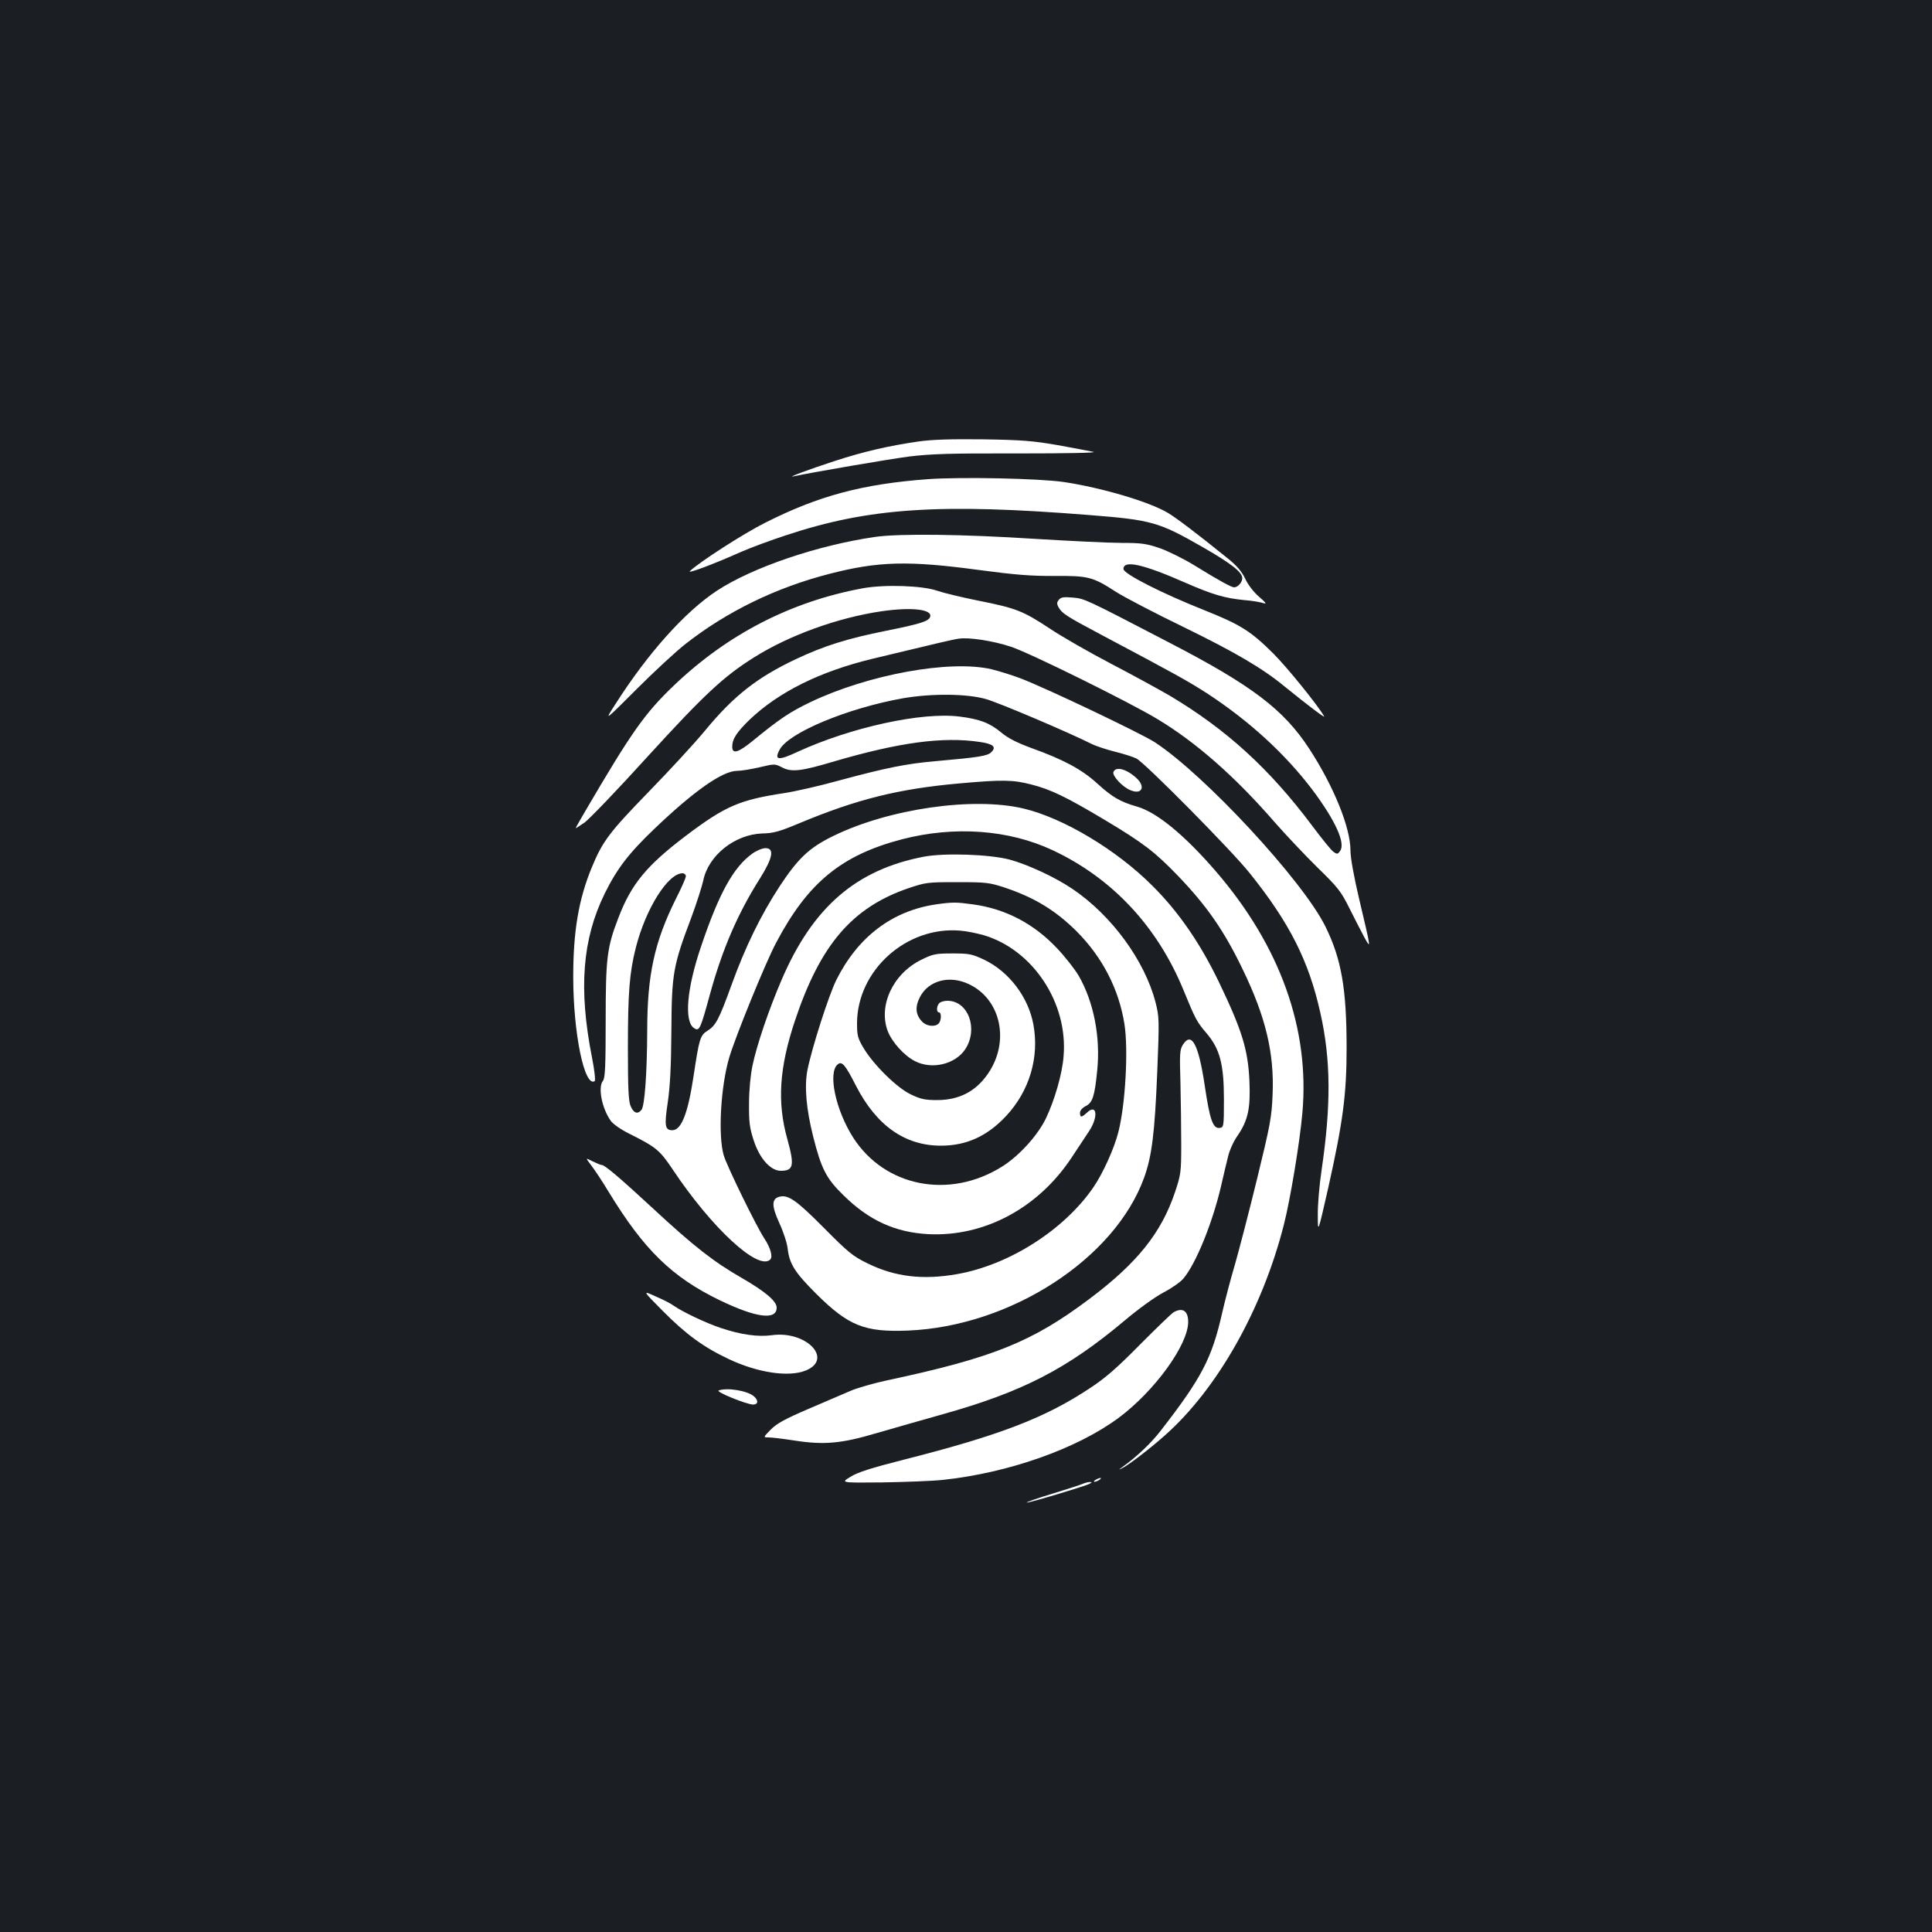 <?xml version="1.0" standalone="no"?>
<!DOCTYPE svg PUBLIC "-//W3C//DTD SVG 20010904//EN"
 "http://www.w3.org/TR/2001/REC-SVG-20010904/DTD/svg10.dtd">
<svg version="1.0" xmlns="http://www.w3.org/2000/svg"
 width="1000pt" height="1000pt" viewBox="0 0 1000 1000"
 preserveAspectRatio="xMidYMid meet">
<rect width="100%" height="100%" fill="#1b1f23"/>
<g transform="translate(0,1000) scale(0.1,-0.1)"
fill="#ffffff" stroke="none">
<path d="M4755 7715 c-153 -22 -284 -52 -434 -101 -136 -44 -258 -90 -211 -79
104 22 482 87 595 102 117 14 211 17 565 16 246 0 410 3 390 8 -19 4 -102 20
-185 35 -128 22 -185 27 -385 30 -166 2 -264 -1 -335 -11z"/>
<path d="M4805 7520 c-342 -25 -571 -87 -847 -227 -108 -54 -338 -202 -387
-249 -17 -16 123 36 259 97 52 23 160 63 240 89 428 142 794 166 1570 104 319
-25 358 -36 580 -163 152 -87 210 -132 210 -164 0 -21 -23 -47 -42 -47 -15 0
-78 35 -208 115 -52 32 -131 71 -175 87 -70 24 -95 28 -200 28 -66 0 -268 10
-450 21 -373 24 -699 28 -825 10 -298 -43 -636 -158 -820 -279 -165 -109 -356
-322 -525 -587 -58 -90 -58 -90 111 79 93 93 206 197 251 232 215 169 470 293
747 364 252 65 408 69 771 20 188 -25 273 -32 391 -31 176 1 199 -4 318 -81
45 -29 204 -112 355 -185 264 -129 406 -212 521 -307 112 -91 212 -167 204
-154 -33 58 -192 254 -262 324 -117 117 -172 151 -352 223 -229 91 -425 191
-425 216 0 48 102 25 320 -71 142 -62 204 -80 305 -90 41 -3 86 -11 100 -16
18 -6 12 3 -23 33 -28 24 -58 63 -72 94 -19 39 -44 68 -93 107 -153 124 -267
210 -308 234 -98 58 -344 130 -537 159 -130 19 -531 27 -702 15z"/>
<path d="M4465 6955 c-372 -69 -700 -238 -979 -505 -149 -143 -216 -237 -460
-654 -25 -43 -46 -80 -46 -82 0 -2 20 11 45 28 25 18 172 171 327 342 293 321
395 416 552 514 181 114 433 205 658 238 159 23 267 10 252 -30 -9 -22 -50
-35 -228 -71 -200 -40 -321 -78 -465 -146 -202 -95 -324 -191 -473 -372 -51
-62 -181 -203 -290 -315 -204 -210 -239 -256 -295 -392 -68 -164 -96 -331 -96
-565 0 -293 58 -574 111 -541 5 3 -1 58 -14 123 -70 355 -50 612 66 848 63
128 124 208 257 335 205 196 353 300 428 300 22 0 75 9 118 19 76 18 78 18
115 -1 49 -26 99 -20 273 32 332 97 558 128 748 100 72 -10 90 -26 62 -53 -19
-20 -65 -27 -291 -47 -149 -13 -253 -34 -494 -99 -100 -28 -228 -57 -286 -66
-232 -35 -306 -67 -510 -221 -203 -154 -282 -249 -349 -424 -59 -153 -66 -206
-66 -531 0 -240 -3 -299 -14 -313 -27 -33 -6 -142 40 -207 12 -17 53 -46 98
-68 136 -68 156 -84 222 -183 204 -306 445 -528 506 -467 14 14 1 61 -31 109
-42 64 -193 373 -210 430 -30 102 -16 357 29 508 33 110 188 491 242 592 164
311 338 454 652 536 271 70 551 50 778 -56 308 -144 542 -393 678 -723 63
-154 69 -165 120 -225 69 -81 90 -160 90 -342 0 -142 -1 -145 -22 -148 -35 -5
-51 42 -77 217 -32 215 -68 284 -113 214 -16 -24 -18 -45 -13 -198 2 -93 4
-237 4 -320 0 -142 -2 -155 -32 -245 -71 -212 -197 -369 -447 -556 -295 -221
-497 -302 -1045 -419 -69 -15 -154 -39 -190 -55 -36 -15 -134 -58 -219 -94
-119 -51 -162 -75 -192 -106 -39 -40 -39 -40 -11 -40 16 0 75 -7 133 -16 155
-24 244 -16 429 39 85 25 238 68 340 97 413 116 642 234 940 484 71 60 158
123 202 146 42 22 88 54 103 72 65 77 150 286 195 478 12 52 28 121 36 152 7
32 29 81 49 109 55 80 68 142 62 283 -7 162 -38 263 -157 511 -97 202 -210
366 -345 500 -185 186 -461 351 -667 400 -261 62 -697 -1 -985 -142 -123 -60
-181 -114 -276 -258 -99 -151 -180 -317 -251 -514 -65 -179 -81 -209 -124
-236 -38 -24 -43 -41 -72 -234 -29 -193 -63 -281 -110 -281 -38 0 -42 22 -24
142 12 81 18 187 19 373 2 297 8 334 104 588 27 73 54 158 61 189 26 130 163
239 305 244 59 1 89 10 190 52 299 125 515 179 830 207 224 20 277 19 371 -5
103 -26 183 -65 384 -185 197 -118 256 -163 375 -286 151 -157 240 -285 336
-484 120 -247 165 -435 156 -650 -5 -119 -12 -156 -80 -435 -41 -168 -93 -368
-115 -445 -23 -77 -52 -189 -66 -250 -53 -235 -106 -337 -318 -610 -50 -65
-123 -134 -198 -188 -21 -15 -22 -16 -3 -7 32 15 147 103 223 171 272 241 504
653 615 1089 34 133 83 430 96 579 39 434 -114 863 -446 1249 -162 188 -307
308 -410 337 -89 26 -128 49 -206 120 -79 72 -173 123 -340 183 -76 28 -121
51 -156 80 -58 49 -111 70 -216 83 -196 25 -564 -56 -840 -183 -98 -46 -121
-43 -92 11 45 88 352 216 640 267 145 25 328 24 427 -4 66 -18 437 -176 551
-234 21 -10 75 -28 119 -39 45 -11 94 -27 110 -35 45 -23 495 -478 587 -594
206 -257 305 -453 365 -722 55 -244 56 -479 6 -818 -11 -74 -20 -178 -19 -230
0 -95 0 -95 54 142 76 341 95 482 95 724 0 307 -27 461 -110 629 -117 237
-626 786 -884 954 -76 48 -556 277 -694 330 -45 17 -113 38 -150 47 -215 50
-637 -27 -937 -170 -108 -52 -160 -87 -298 -200 -76 -62 -107 -71 -107 -31 0
40 23 75 91 141 151 143 362 248 634 314 333 80 412 99 446 104 51 9 181 -11
273 -42 97 -32 611 -286 757 -374 201 -121 403 -299 606 -533 58 -66 158 -172
222 -235 106 -103 123 -125 165 -210 26 -52 61 -120 77 -150 37 -67 36 -66
-27 201 -27 115 -44 209 -44 247 0 118 -86 331 -213 526 -133 204 -298 329
-727 551 -433 225 -436 227 -498 232 -46 4 -60 2 -71 -11 -11 -13 -12 -21 -2
-39 18 -32 39 -46 222 -143 383 -203 449 -240 544 -301 221 -144 407 -315 548
-501 119 -159 173 -277 143 -317 -12 -17 -16 -17 -34 -4 -11 7 -61 69 -111
136 -220 294 -444 498 -736 672 -55 32 -192 107 -305 166 -113 59 -256 141
-317 182 -138 91 -173 105 -369 144 -85 17 -180 40 -212 51 -76 27 -272 34
-387 13z m-915 -1490 c0 -9 -23 -61 -51 -116 -111 -223 -149 -393 -149 -684
-1 -220 -13 -390 -30 -410 -20 -24 -40 -17 -56 20 -11 27 -14 91 -14 302 0
284 8 388 41 518 51 201 166 385 242 385 9 0 17 -7 17 -15z"/>
<path d="M5763 6004 c-7 -19 47 -78 88 -94 59 -25 80 17 32 62 -52 48 -108 63
-120 32z"/>
<path d="M3893 5581 c-97 -70 -172 -206 -264 -479 -75 -220 -89 -390 -36 -424
27 -17 32 -6 81 173 64 234 144 420 260 603 67 107 75 156 28 156 -16 0 -47
-13 -69 -29z"/>
<path d="M4783 5566 c-352 -67 -577 -262 -738 -639 -65 -151 -128 -336 -150
-442 -10 -46 -18 -128 -18 -195 -1 -96 3 -128 23 -189 30 -96 88 -161 141
-161 67 0 72 27 34 165 -53 189 -42 368 40 613 131 392 295 584 585 684 92 31
100 32 255 32 149 0 166 -2 245 -28 153 -51 263 -118 371 -225 135 -135 220
-300 249 -481 21 -133 5 -417 -31 -558 -21 -85 -81 -217 -130 -288 -152 -221
-437 -402 -706 -449 -177 -31 -321 -14 -463 56 -76 37 -100 57 -225 183 -143
144 -185 173 -230 162 -42 -11 -42 -47 -1 -137 21 -45 40 -104 43 -132 9 -79
37 -123 147 -233 168 -167 251 -200 476 -191 530 22 1068 370 1221 789 41 112
56 232 69 553 11 268 10 283 -9 357 -56 216 -227 450 -430 587 -88 60 -233
127 -326 152 -103 27 -335 35 -442 15z"/>
<path d="M4845 5319 c-226 -33 -404 -167 -516 -391 -39 -78 -127 -352 -150
-468 -16 -84 -6 -200 30 -343 42 -167 68 -217 155 -302 133 -132 270 -194 442
-203 289 -14 568 135 741 397 31 47 72 109 90 136 49 74 41 145 -11 96 -28
-26 -36 -26 -36 -1 0 12 12 26 30 35 35 18 46 51 59 183 18 174 -18 357 -96
492 -21 35 -71 99 -112 142 -121 128 -267 204 -435 227 -87 12 -106 12 -191 0z
m245 -159 c256 -75 439 -351 415 -628 -7 -91 -46 -225 -91 -320 -42 -88 -139
-195 -227 -250 -272 -171 -607 -106 -771 150 -91 143 -132 336 -80 379 22 18
39 -2 94 -110 106 -207 254 -311 440 -311 132 0 240 49 338 154 120 129 172
302 141 472 -26 143 -126 275 -256 337 -62 29 -77 32 -163 32 -88 0 -101 -3
-162 -33 -146 -72 -223 -237 -173 -369 22 -57 85 -127 140 -155 88 -46 209
-17 261 61 69 105 16 251 -92 251 -16 0 -35 -5 -42 -12 -15 -15 -16 -48 -2
-48 14 0 13 -43 -2 -58 -19 -19 -63 -14 -86 11 -33 35 -37 75 -10 127 44 85
153 114 253 66 166 -78 213 -297 99 -463 -63 -92 -149 -137 -264 -137 -62 0
-85 5 -135 29 -72 34 -192 152 -245 240 -31 52 -34 66 -34 129 1 274 256 503
534 479 30 -2 84 -13 120 -23z"/>
<path d="M3058 3971 c16 -20 58 -83 93 -141 183 -300 327 -440 574 -560 189
-91 295 -105 295 -38 0 33 -59 83 -180 153 -145 83 -249 164 -459 359 -174
161 -251 226 -266 226 -6 0 -27 9 -48 19 -37 19 -37 19 -9 -18z"/>
<path d="M3430 3215 c121 -122 213 -189 343 -250 151 -71 309 -94 397 -59 146
59 3 208 -175 183 -72 -10 -161 3 -263 37 -76 25 -198 83 -244 115 -14 11 -57
33 -95 49 -68 31 -68 31 37 -75z"/>
<path d="M6075 3208 c-11 -6 -89 -82 -175 -168 -117 -119 -180 -174 -260 -226
-231 -153 -465 -243 -961 -369 -169 -43 -239 -65 -277 -89 -51 -31 -51 -31
161 -29 117 2 259 7 316 13 340 36 695 161 912 322 185 138 359 377 359 496 0
57 -29 76 -75 50z"/>
<path d="M3720 2803 c-17 -7 143 -72 178 -73 26 0 29 21 5 42 -33 30 -140 47
-183 31z"/>
<path d="M5670 2340 c-8 -5 -10 -10 -5 -10 6 0 17 5 25 10 8 5 11 10 5 10 -5
0 -17 -5 -25 -10z"/>
<path d="M5605 2320 c-11 -5 -82 -28 -157 -51 -76 -23 -136 -44 -134 -46 5 -5
304 85 326 97 13 8 13 9 0 9 -8 0 -24 -4 -35 -9z"/>
</g>
</svg>
